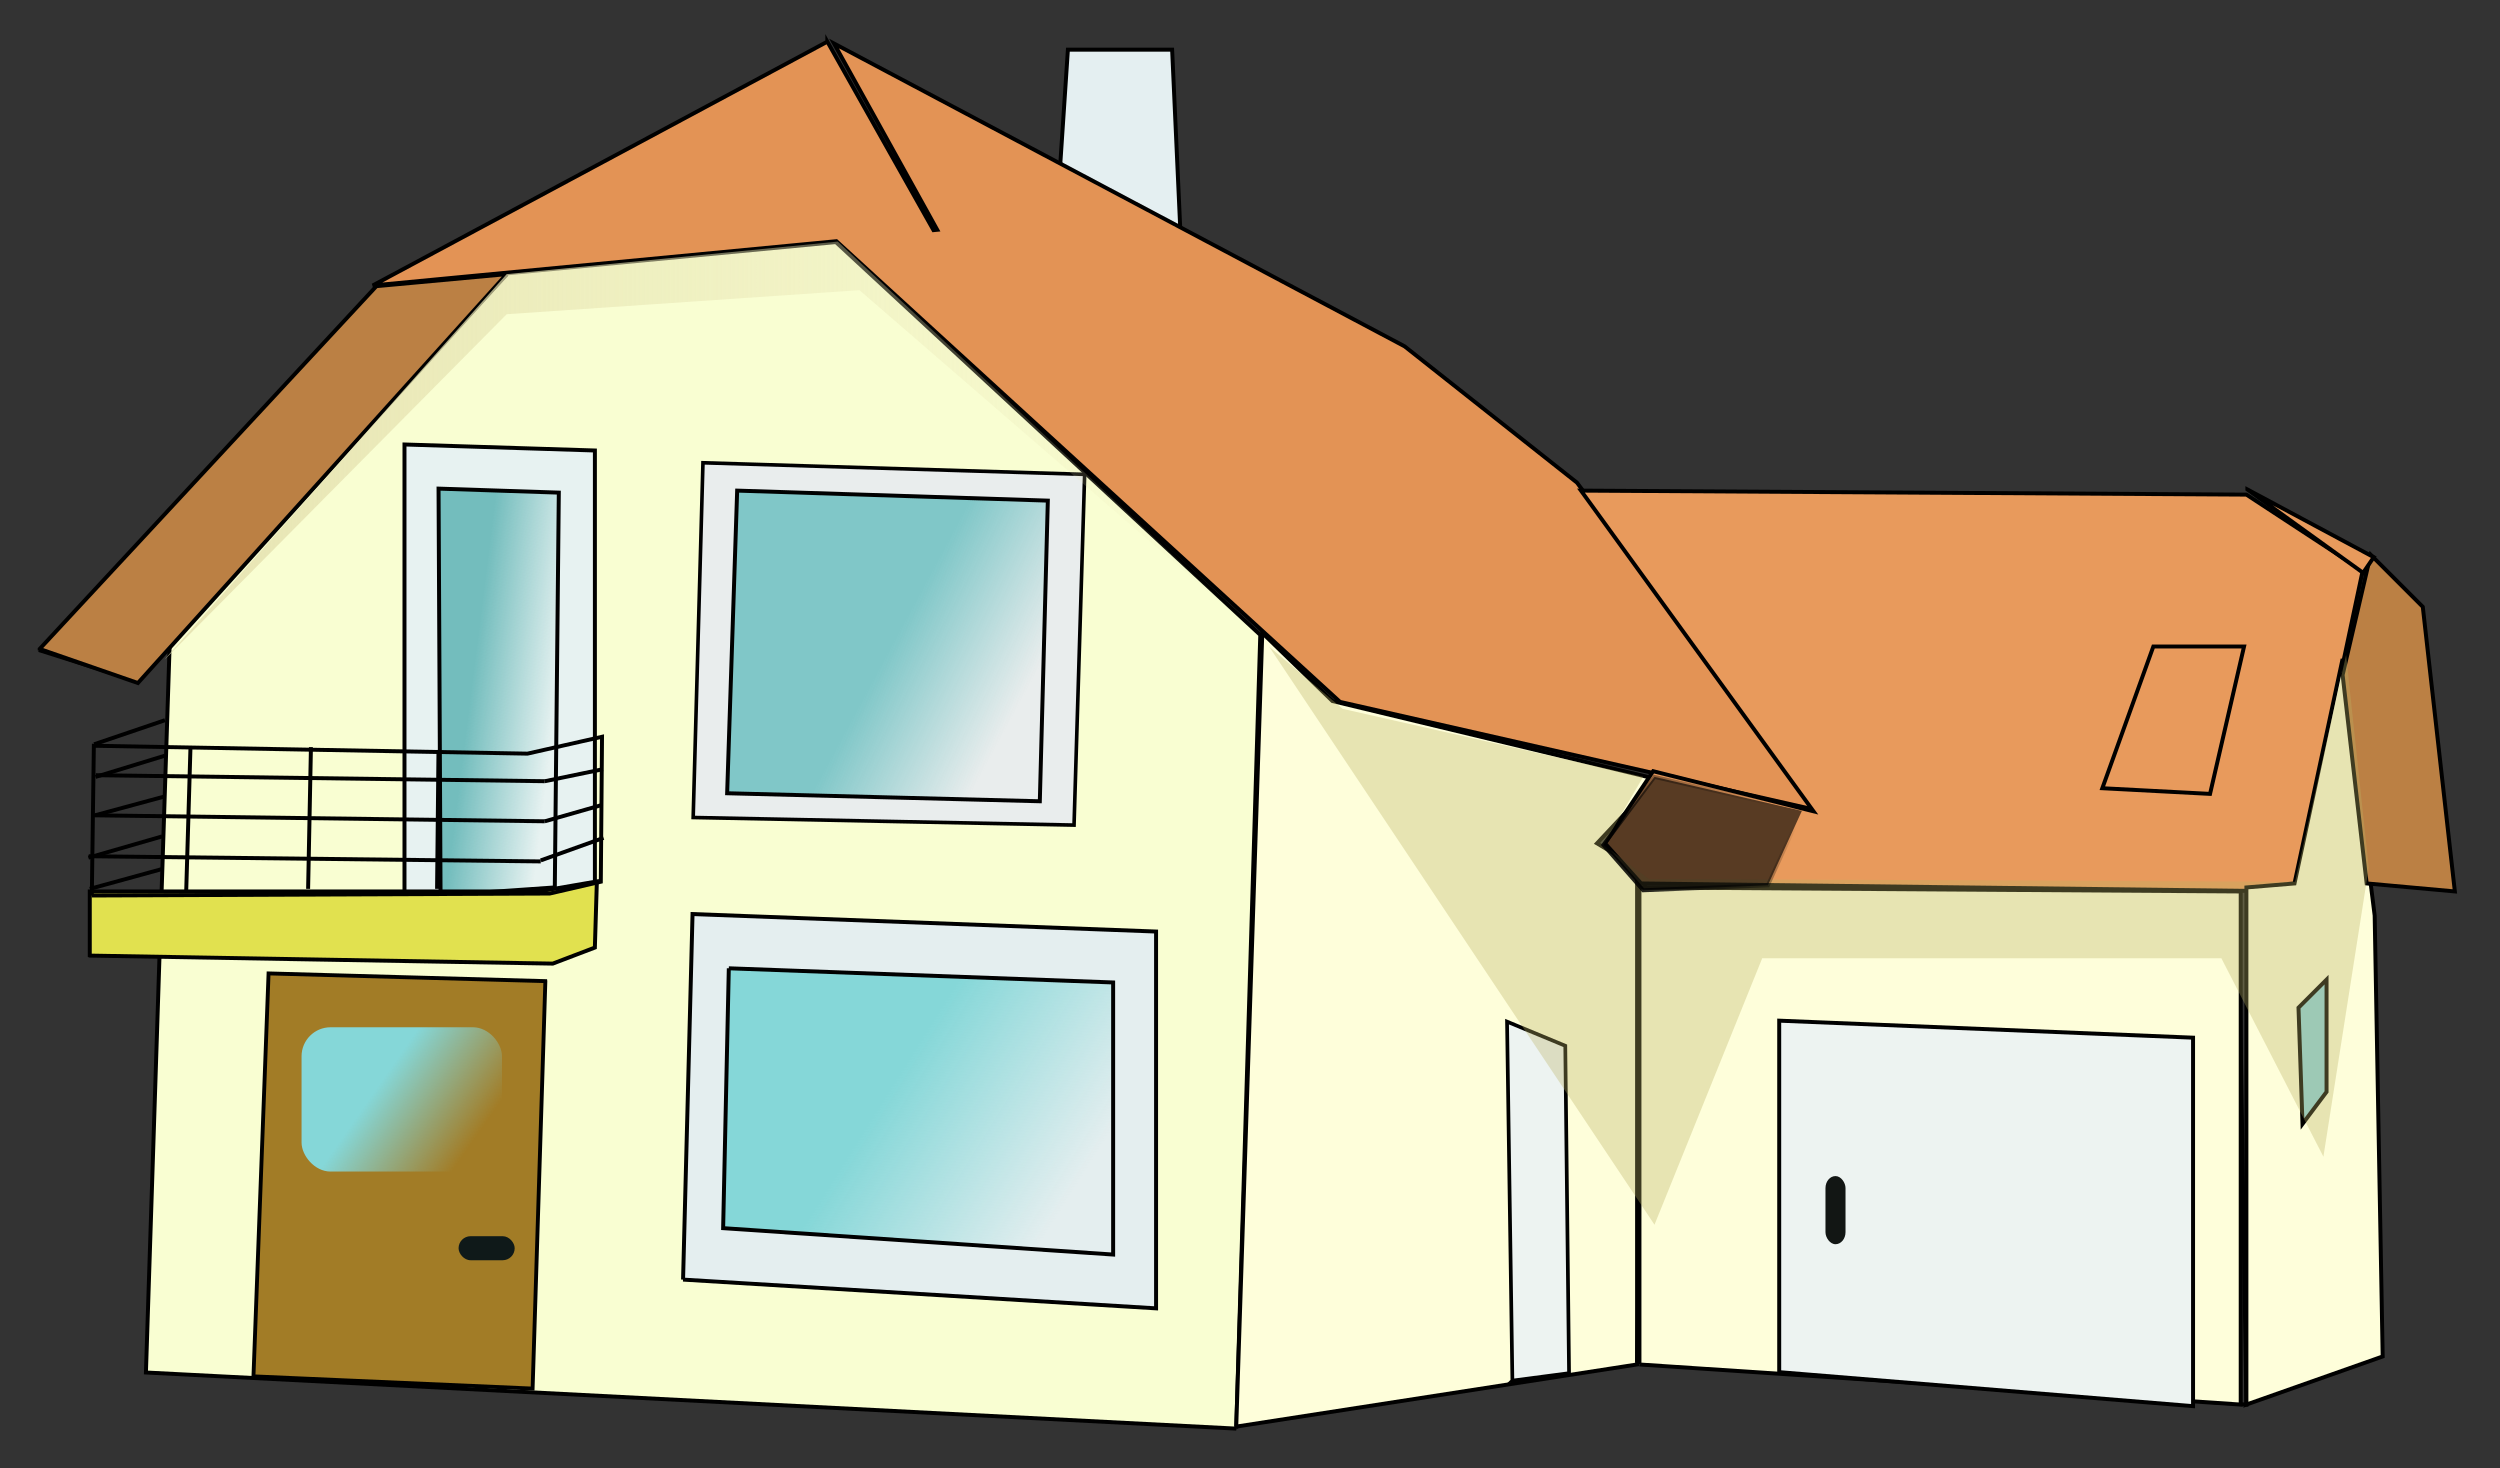 <?xml version="1.0" encoding="UTF-8"?>
<svg viewBox="0 0 630 370" xmlns="http://www.w3.org/2000/svg">
 <rect x="0" y="0" width="630" height="370" fill="#333333" stroke="none"/>
 <defs>
  <linearGradient id="h" x1=".469" x2="1" y1=".234" y2=".5">
   <stop stop-color="#85d7d8" offset="0"/>
   <stop stop-color="#85d7d8" stop-opacity="0" offset="1"/>
  </linearGradient>
  <linearGradient id="l" x1="-.002" x2="1.002" y1=".5" y2=".5">
   <stop stop-color="#e7e4b3" offset="0"/>
   <stop stop-color="#e7e4b3" stop-opacity="0" offset="1"/>
  </linearGradient>
  <linearGradient id="i" x1=".489" x2="1.012" y1=".289" y2=".53">
   <stop stop-color="#85d7d8" offset="0"/>
   <stop stop-color="#85d7d8" stop-opacity="0" offset="1"/>
  </linearGradient>
  <linearGradient id="k" x1=".603" x2=".994" y1=".325" y2=".529">
   <stop stop-color="#80c7c8" offset="0"/>
   <stop stop-color="#80c7c8" stop-opacity="0" offset="1"/>
  </linearGradient>
  <linearGradient id="j" x1=".37" x2=".983" y1=".262" y2=".522">
   <stop stop-color="#73bdbd" offset="0"/>
   <stop stop-color="#73bdbd" stop-opacity="0" offset="1"/>
  </linearGradient>
  <linearGradient id="g" x1=".014" x2="1.01" y1=".997" y2=".5">
   <stop offset="0"/>
   <stop stop-opacity="0" offset="1"/>
  </linearGradient>
 </defs>
 <g fill-rule="evenodd" stroke="#000">
  <path d="m311.53 360.01l6.061-200.01-106.95-98.995-84.975 8.081-82.832 90.914-6.061 185.87 274.76 14.142z" fill="#f9fed2"/>
  <path d="m267.09 42.82l20.203 14.142h10.102l-2.02-44.447h-26.264l-2.02 30.305z" fill="#e4eff1"/>
  <path d="m208.49 10.5l-114.56 61.438 116.84-11.156 126.91 116.09 121.34 27.562-61.626-82.814-43.437-34.342-143.78-76.312 26 46.938-0.938 0.094-26.75-47.5zm-80.938 58.844l-31.719 3.438-85.344 91.25 22.844 7.25 94.219-101.94z" fill="#e39355"/>
  <path d="m311.53 359.5l6.566-200.01 17.678 17.173 81.822 19.698-15.152 16.162 10.102 6.061v125.26l-101.02 15.657z" fill="#fefeda"/>
  <path d="m414.57 221.62l149.5 3.03 2.02 129.3-153.54-11.112 2.02-121.22z" fill="none"/>
  <path d="m413.56 222.63l-9.091-10.102 12.122-18.183 40.406 10.102-58.589-80.812 167.69 1.01 29.294 19.193-17.172 80.812-164.65-2.02z" fill="#e89a5c"/>
  <path d="m566.09 353.95l34.345-12.122-2.02-111.12-8.081-64.65-12.122 56.569-12.122 1.01v130.31z" fill="#fefeda"/>
  <path d="m597.41 139.79l13.132 13.132 8.081 71.721-22.223-2.02-6.061-52.528 7.071-30.305z" fill="#bb8044"/>
  <path d="m566.34 123.34l31.847 17.071-2.684 3.939-29.163-21.01z" fill="#e89a5c"/>
  <path d="m174.68 206.01l95.978 1.915 2.674-88.382-96.186-2.925-2.465 89.392z" fill="#e9eded" stroke-width=".914"/>
  <path d="m183.24 199.9l78.792 2.02 2.02-75.761-78.287-2.525-2.525 76.266z" fill="url(#k)"/>
  <path d="m101.93 235.25l47.982 1.515v-123.24l-47.982-1.515v123.24z" fill="#e7f2f1"/>
  <path d="m139.81 223.63l1.01-99.489-30.305-1.01 0.505 102.52 28.789-2.02z" fill="url(#j)" stroke-width="1.005"/>
  <path d="m137.43 247.25l-3.214 102.67-70.343-3.079 3.806-101.54 69.751 1.942z" fill="#a27c26" stroke-width=".98"/>
  <path d="m172.13 322.46l119.2 7.244v-94.954l-116.81-4.408-2.388 92.118z" fill="#e4eeef"/>
  <path d="m183.66 244.01l96.852 3.571v68.568l-98.281-6.653 1.429-65.487z" fill="url(#i)"/>
  <path d="m381.12 347.92l-1.347-90.466 14.676 6.081 0.952 82.51-14.282 1.875z" fill="#edf3f1" stroke-width=".935"/>
  <path d="m556.93 200.06l8.571-37.143h-22.857l-12.857 35.714 27.143 1.429z" fill="none"/>
  <path d="m22.628 240.81l116.67 2.02 10.607-4.041 0.505-16.668-14.647 2.525h-113.14v16.162z" fill="#e1e14f"/>
  <g fill="none">
   <path d="m23.139 225.67l0.511-37.739 109.27 1.986 18.792-4.251-0.307 36.528-12.869 2.979-115.4 0.497z" stroke-width=".997"/>
   <path d="m23.134 205.45l114.15 1.515"/>
   <path d="m22.358 215.77l113.91 1.306"/>
   <path d="m24.144 195.35l113.14 1.515"/>
   <path d="m137.28 196.87l14.647-3.03"/>
   <path d="m137.28 206.97l14.142-4.041"/>
   <path d="m136.27 216.82l15.823-5.678"/>
   <path d="m48 188.28l-1.071 36.071"/>
   <path d="m78.357 188.28l-0.714 35.714"/>
   <path d="m110.5 188.99l-0.357 35"/>
   <path d="m23.714 187.56l17.857-6.071"/>
   <path d="m24.071 195.78l17.5-5.357"/>
   <path d="m24.071 205.42l17.143-4.643"/>
   <path d="m22.286 216.13l18.571-5.357"/>
   <path d="m22.643 223.99l18.214-5"/>
  </g>
 </g>
 <g stroke-width="48">
  <rect x="75.993" y="258.87" width="50.508" height="36.365" rx="7.316" ry="7.316" fill="url(#h)"/>
  <rect x="115.56" y="311.52" width="14.142" height="6.061" rx="3.03" ry="3.03" fill="#0f1919"/>
 </g>
 <g fill-rule="evenodd">
  <g stroke="#000">
   <path d="m16.568 166.06l86.873-92.934" fill="none"/>
   <path d="m10.002 163.53l84.853-91.419 32.83-3.03-92.934 103.04-24.749-8.586z" fill="#bb8044"/>
   <path d="m579.22 253.94l1.01 29.294 6.061-8.081v-28.284l-7.071 7.071z" fill="#8ed5de"/>
   <path d="m413.14 343.85l151.52 10.102v-129.3l-151.52-1.01v120.21z" fill="#fefeda"/>
  </g>
  <path d="m41.403 166.28l86.281-87.097 88.893-6.061 101.61 87.934-107.08-100.18-83.424 8.204-86.281 97.199z" fill="url(#l)"/>
  <path d="m319.79 162.92l97.143 145.71 27.143-67.143h115.71l25.714 50 11.429-72.857-5.714-53.571-12.857 57.143-162.86-0.714-11.429-8.571 10-17.143-75.714-17.143-18.571-15.714z" fill="#b9b065" fill-opacity=".335"/>
  <path d="m414.07 224.35l-10-11.429 12.857-17.143 37.143 8.571-8.571 18.745-31.429 1.255z" fill-opacity=".619" stroke="url(#g)"/>
  <path d="m448.36 345.78l104.29 8.571v-92.857l-104.29-4.286v88.571z" fill="#edf3f1" stroke="#000"/>
 </g>
 <rect x="460.02" y="296.37" width="5.051" height="17.173" rx="2.525" ry="3.03" fill="#121614" stroke-width="48"/>
</svg>
